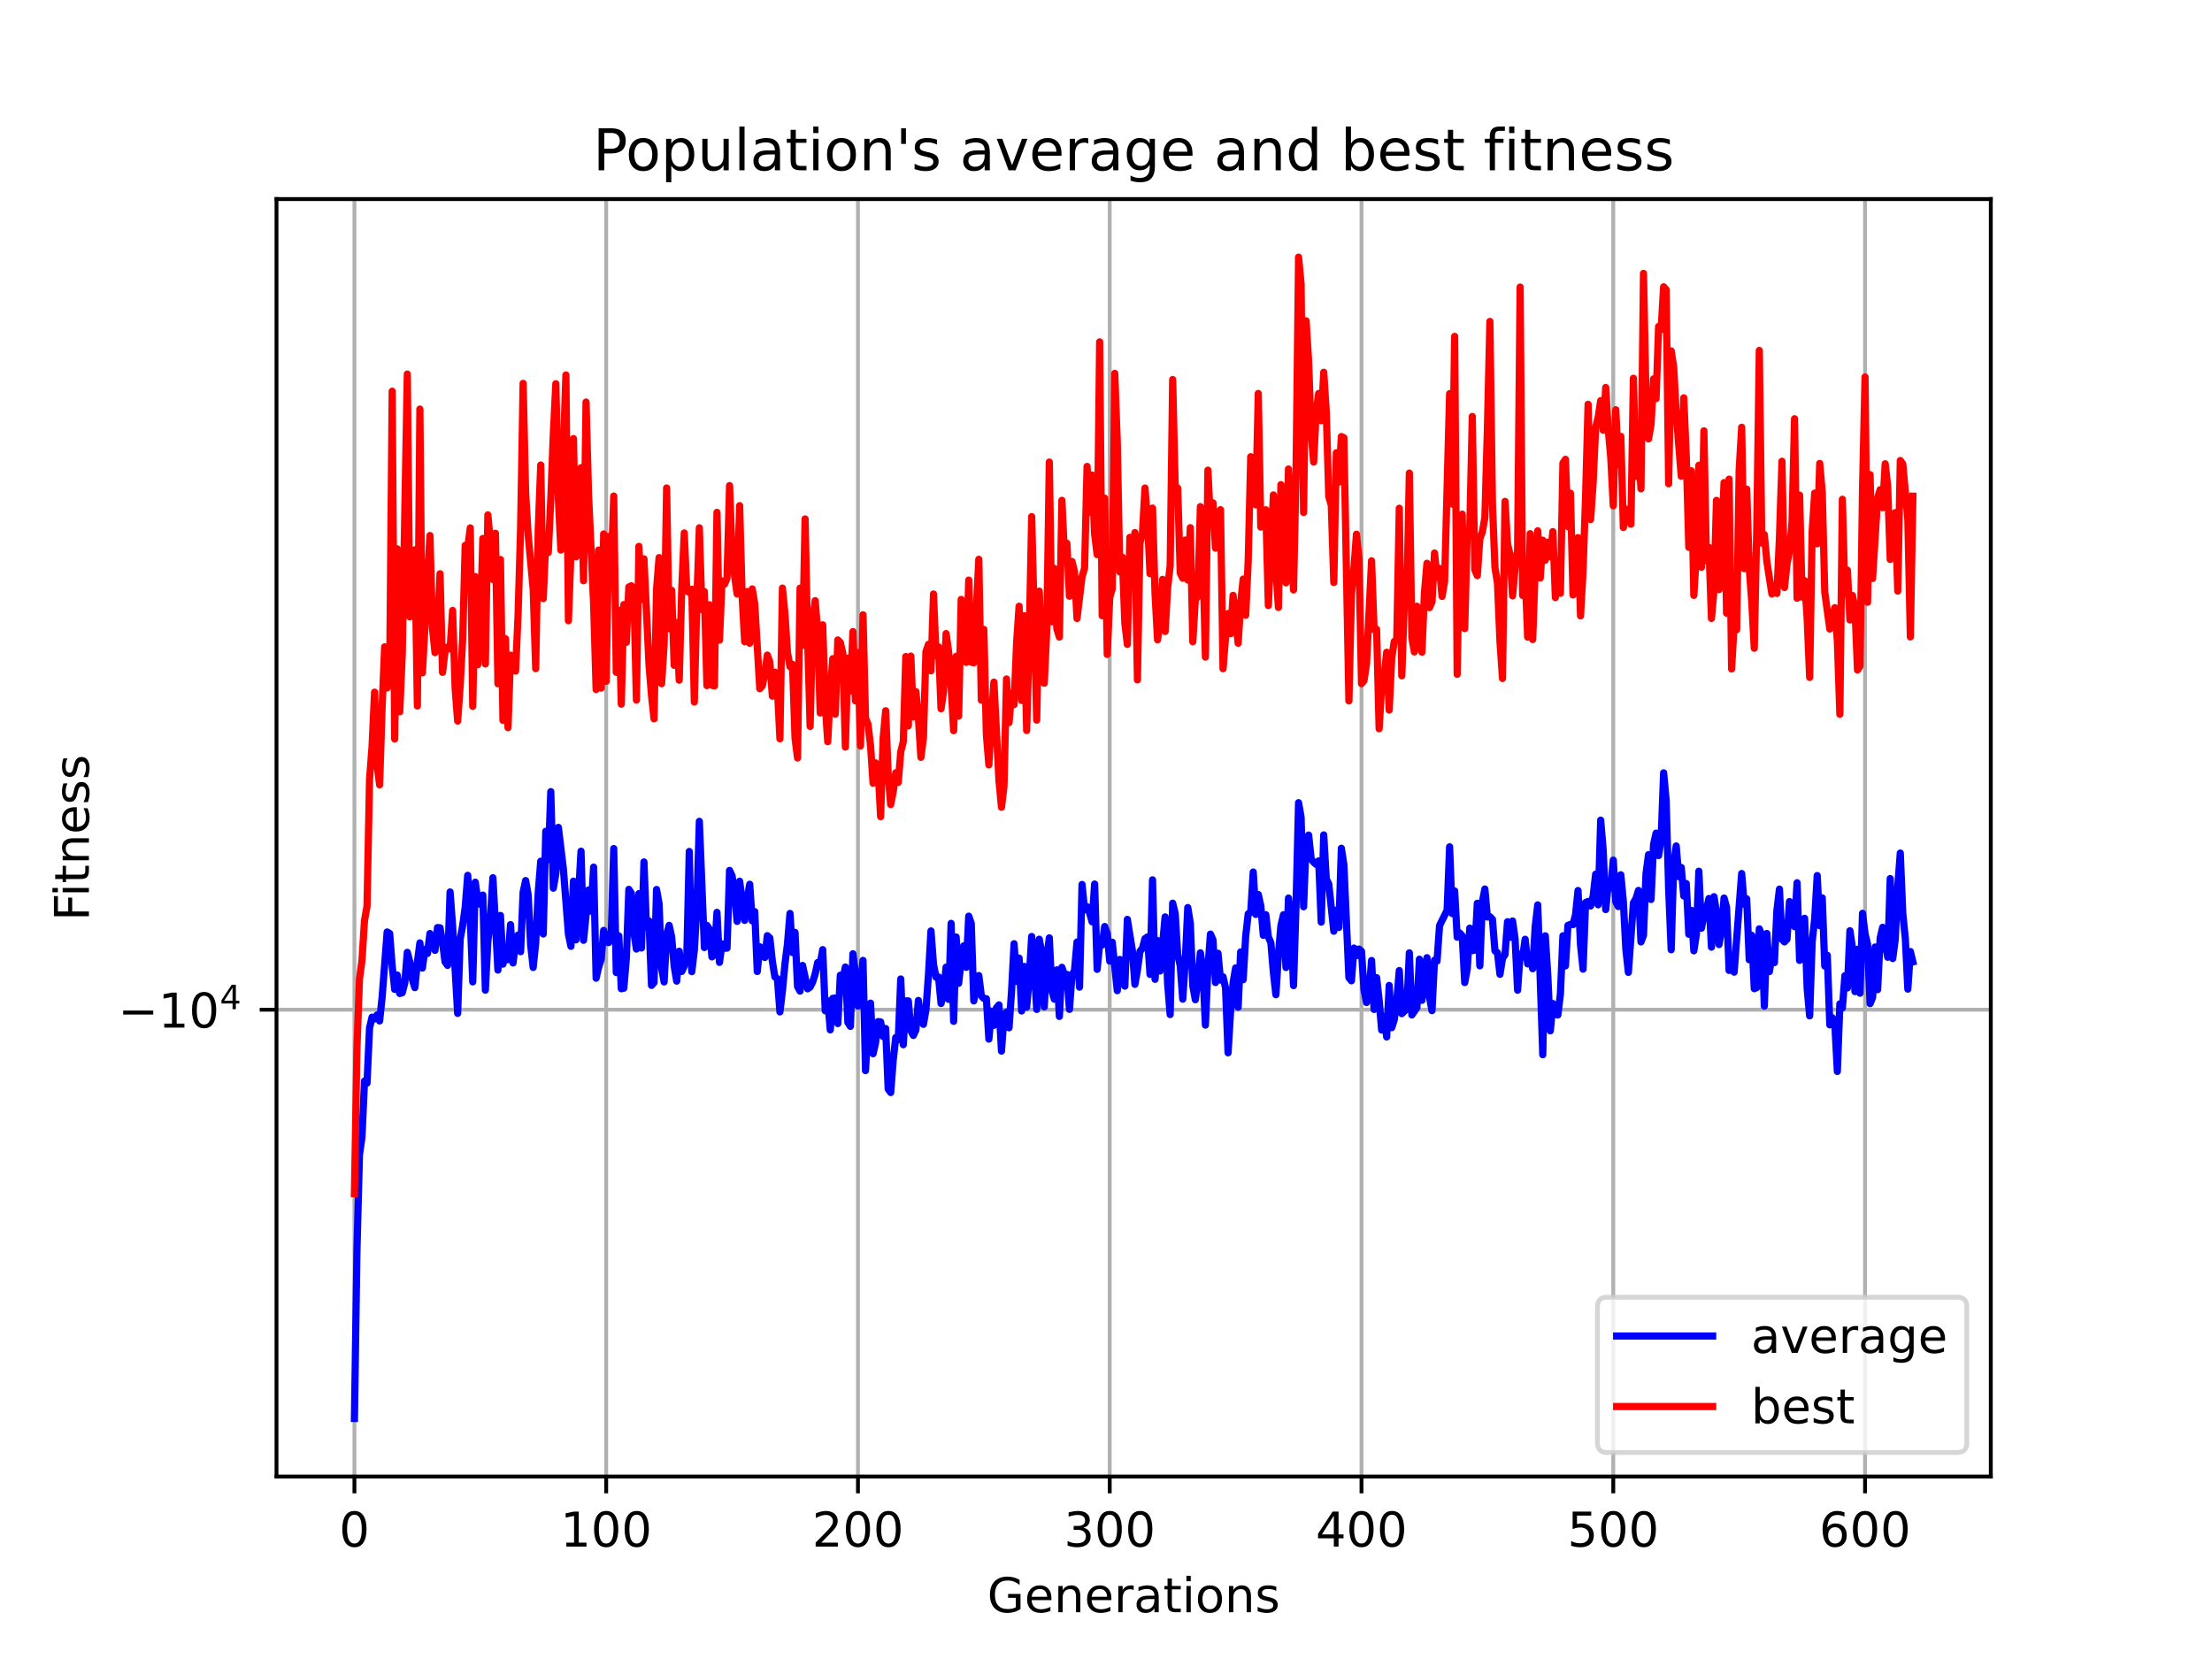 <?xml version="1.0" encoding="utf-8" standalone="no"?>
<!DOCTYPE svg PUBLIC "-//W3C//DTD SVG 1.1//EN"
  "http://www.w3.org/Graphics/SVG/1.1/DTD/svg11.dtd">
<!-- Created with matplotlib (https://matplotlib.org/) -->
<svg height="345.6pt" version="1.1" viewBox="0 0 460.8 345.6" width="460.8pt" xmlns="http://www.w3.org/2000/svg" xmlns:xlink="http://www.w3.org/1999/xlink">
 <defs>
  <style type="text/css">*{stroke-linecap:butt;stroke-linejoin:round;}</style>
 </defs>
 <g id="figure_1">
  <g id="patch_1">
   <path d="M 0 345.6 
L 460.8 345.6 
L 460.8 0 
L 0 0 
z
" style="fill:#ffffff;"/>
  </g>
  <g id="axes_1">
   <g id="patch_2">
    <path d="M 57.6 307.584 
L 414.72 307.584 
L 414.72 41.472 
L 57.6 41.472 
z
" style="fill:#ffffff;"/>
   </g>
   <g id="matplotlib.axis_1">
    <g id="xtick_1">
     <g id="line2d_1">
      <path clip-path="url(#p5f601c69ce)" d="M 73.833 307.584 
L 73.833 41.472 
" style="fill:none;stroke:#b0b0b0;stroke-linecap:square;stroke-width:0.8;"/>
     </g>
     <g id="line2d_2">
      <defs>
       <path d="M 0 0 
L 0 3.5 
" id="m0563d0d9e2" style="stroke:#000000;stroke-width:0.8;"/>
      </defs>
      <g>
       <use style="stroke:#000000;stroke-width:0.8;" x="73.833" xlink:href="#m0563d0d9e2" y="307.584"/>
      </g>
     </g>
     <g id="text_1">
      <!-- 0 -->
      <g transform="translate(70.651 322.182)scale(0.1 -0.1)">
       <defs>
        <path d="M 31.781 66.406 
Q 24.172 66.406 20.328 58.906 
Q 16.5 51.422 16.5 36.375 
Q 16.5 21.391 20.328 13.891 
Q 24.172 6.391 31.781 6.391 
Q 39.453 6.391 43.281 13.891 
Q 47.125 21.391 47.125 36.375 
Q 47.125 51.422 43.281 58.906 
Q 39.453 66.406 31.781 66.406 
z
M 31.781 74.219 
Q 44.047 74.219 50.516 64.516 
Q 56.984 54.828 56.984 36.375 
Q 56.984 17.969 50.516 8.266 
Q 44.047 -1.422 31.781 -1.422 
Q 19.531 -1.422 13.062 8.266 
Q 6.594 17.969 6.594 36.375 
Q 6.594 54.828 13.062 64.516 
Q 19.531 74.219 31.781 74.219 
z
" id="DejaVuSans-48"/>
       </defs>
       <use xlink:href="#DejaVuSans-48"/>
      </g>
     </g>
    </g>
    <g id="xtick_2">
     <g id="line2d_3">
      <path clip-path="url(#p5f601c69ce)" d="M 126.281 307.584 
L 126.281 41.472 
" style="fill:none;stroke:#b0b0b0;stroke-linecap:square;stroke-width:0.8;"/>
     </g>
     <g id="line2d_4">
      <g>
       <use style="stroke:#000000;stroke-width:0.8;" x="126.281" xlink:href="#m0563d0d9e2" y="307.584"/>
      </g>
     </g>
     <g id="text_2">
      <!-- 100 -->
      <g transform="translate(116.737 322.182)scale(0.1 -0.1)">
       <defs>
        <path d="M 12.406 8.297 
L 28.516 8.297 
L 28.516 63.922 
L 10.984 60.406 
L 10.984 69.391 
L 28.422 72.906 
L 38.281 72.906 
L 38.281 8.297 
L 54.391 8.297 
L 54.391 0 
L 12.406 0 
z
" id="DejaVuSans-49"/>
       </defs>
       <use xlink:href="#DejaVuSans-49"/>
       <use x="63.623" xlink:href="#DejaVuSans-48"/>
       <use x="127.246" xlink:href="#DejaVuSans-48"/>
      </g>
     </g>
    </g>
    <g id="xtick_3">
     <g id="line2d_5">
      <path clip-path="url(#p5f601c69ce)" d="M 178.729 307.584 
L 178.729 41.472 
" style="fill:none;stroke:#b0b0b0;stroke-linecap:square;stroke-width:0.8;"/>
     </g>
     <g id="line2d_6">
      <g>
       <use style="stroke:#000000;stroke-width:0.8;" x="178.729" xlink:href="#m0563d0d9e2" y="307.584"/>
      </g>
     </g>
     <g id="text_3">
      <!-- 200 -->
      <g transform="translate(169.185 322.182)scale(0.1 -0.1)">
       <defs>
        <path d="M 19.188 8.297 
L 53.609 8.297 
L 53.609 0 
L 7.328 0 
L 7.328 8.297 
Q 12.938 14.109 22.625 23.891 
Q 32.328 33.688 34.812 36.531 
Q 39.547 41.844 41.422 45.531 
Q 43.312 49.219 43.312 52.781 
Q 43.312 58.594 39.234 62.25 
Q 35.156 65.922 28.609 65.922 
Q 23.969 65.922 18.812 64.312 
Q 13.672 62.703 7.812 59.422 
L 7.812 69.391 
Q 13.766 71.781 18.938 73 
Q 24.125 74.219 28.422 74.219 
Q 39.75 74.219 46.484 68.547 
Q 53.219 62.891 53.219 53.422 
Q 53.219 48.922 51.531 44.891 
Q 49.859 40.875 45.406 35.406 
Q 44.188 33.984 37.641 27.219 
Q 31.109 20.453 19.188 8.297 
z
" id="DejaVuSans-50"/>
       </defs>
       <use xlink:href="#DejaVuSans-50"/>
       <use x="63.623" xlink:href="#DejaVuSans-48"/>
       <use x="127.246" xlink:href="#DejaVuSans-48"/>
      </g>
     </g>
    </g>
    <g id="xtick_4">
     <g id="line2d_7">
      <path clip-path="url(#p5f601c69ce)" d="M 231.177 307.584 
L 231.177 41.472 
" style="fill:none;stroke:#b0b0b0;stroke-linecap:square;stroke-width:0.8;"/>
     </g>
     <g id="line2d_8">
      <g>
       <use style="stroke:#000000;stroke-width:0.8;" x="231.177" xlink:href="#m0563d0d9e2" y="307.584"/>
      </g>
     </g>
     <g id="text_4">
      <!-- 300 -->
      <g transform="translate(221.634 322.182)scale(0.1 -0.1)">
       <defs>
        <path d="M 40.578 39.312 
Q 47.656 37.797 51.625 33 
Q 55.609 28.219 55.609 21.188 
Q 55.609 10.406 48.188 4.484 
Q 40.766 -1.422 27.094 -1.422 
Q 22.516 -1.422 17.656 -0.516 
Q 12.797 0.391 7.625 2.203 
L 7.625 11.719 
Q 11.719 9.328 16.594 8.109 
Q 21.484 6.891 26.812 6.891 
Q 36.078 6.891 40.938 10.547 
Q 45.797 14.203 45.797 21.188 
Q 45.797 27.641 41.281 31.266 
Q 36.766 34.906 28.719 34.906 
L 20.219 34.906 
L 20.219 43.016 
L 29.109 43.016 
Q 36.375 43.016 40.234 45.922 
Q 44.094 48.828 44.094 54.297 
Q 44.094 59.906 40.109 62.906 
Q 36.141 65.922 28.719 65.922 
Q 24.656 65.922 20.016 65.031 
Q 15.375 64.156 9.812 62.312 
L 9.812 71.094 
Q 15.438 72.656 20.344 73.438 
Q 25.25 74.219 29.594 74.219 
Q 40.828 74.219 47.359 69.109 
Q 53.906 64.016 53.906 55.328 
Q 53.906 49.266 50.438 45.094 
Q 46.969 40.922 40.578 39.312 
z
" id="DejaVuSans-51"/>
       </defs>
       <use xlink:href="#DejaVuSans-51"/>
       <use x="63.623" xlink:href="#DejaVuSans-48"/>
       <use x="127.246" xlink:href="#DejaVuSans-48"/>
      </g>
     </g>
    </g>
    <g id="xtick_5">
     <g id="line2d_9">
      <path clip-path="url(#p5f601c69ce)" d="M 283.626 307.584 
L 283.626 41.472 
" style="fill:none;stroke:#b0b0b0;stroke-linecap:square;stroke-width:0.8;"/>
     </g>
     <g id="line2d_10">
      <g>
       <use style="stroke:#000000;stroke-width:0.8;" x="283.626" xlink:href="#m0563d0d9e2" y="307.584"/>
      </g>
     </g>
     <g id="text_5">
      <!-- 400 -->
      <g transform="translate(274.082 322.182)scale(0.1 -0.1)">
       <defs>
        <path d="M 37.797 64.312 
L 12.891 25.391 
L 37.797 25.391 
z
M 35.203 72.906 
L 47.609 72.906 
L 47.609 25.391 
L 58.016 25.391 
L 58.016 17.188 
L 47.609 17.188 
L 47.609 0 
L 37.797 0 
L 37.797 17.188 
L 4.891 17.188 
L 4.891 26.703 
z
" id="DejaVuSans-52"/>
       </defs>
       <use xlink:href="#DejaVuSans-52"/>
       <use x="63.623" xlink:href="#DejaVuSans-48"/>
       <use x="127.246" xlink:href="#DejaVuSans-48"/>
      </g>
     </g>
    </g>
    <g id="xtick_6">
     <g id="line2d_11">
      <path clip-path="url(#p5f601c69ce)" d="M 336.074 307.584 
L 336.074 41.472 
" style="fill:none;stroke:#b0b0b0;stroke-linecap:square;stroke-width:0.8;"/>
     </g>
     <g id="line2d_12">
      <g>
       <use style="stroke:#000000;stroke-width:0.8;" x="336.074" xlink:href="#m0563d0d9e2" y="307.584"/>
      </g>
     </g>
     <g id="text_6">
      <!-- 500 -->
      <g transform="translate(326.53 322.182)scale(0.1 -0.1)">
       <defs>
        <path d="M 10.797 72.906 
L 49.516 72.906 
L 49.516 64.594 
L 19.828 64.594 
L 19.828 46.734 
Q 21.969 47.469 24.109 47.828 
Q 26.266 48.188 28.422 48.188 
Q 40.625 48.188 47.75 41.5 
Q 54.891 34.812 54.891 23.391 
Q 54.891 11.625 47.562 5.094 
Q 40.234 -1.422 26.906 -1.422 
Q 22.312 -1.422 17.547 -0.641 
Q 12.797 0.141 7.719 1.703 
L 7.719 11.625 
Q 12.109 9.234 16.797 8.062 
Q 21.484 6.891 26.703 6.891 
Q 35.156 6.891 40.078 11.328 
Q 45.016 15.766 45.016 23.391 
Q 45.016 31 40.078 35.438 
Q 35.156 39.891 26.703 39.891 
Q 22.75 39.891 18.812 39.016 
Q 14.891 38.141 10.797 36.281 
z
" id="DejaVuSans-53"/>
       </defs>
       <use xlink:href="#DejaVuSans-53"/>
       <use x="63.623" xlink:href="#DejaVuSans-48"/>
       <use x="127.246" xlink:href="#DejaVuSans-48"/>
      </g>
     </g>
    </g>
    <g id="xtick_7">
     <g id="line2d_13">
      <path clip-path="url(#p5f601c69ce)" d="M 388.522 307.584 
L 388.522 41.472 
" style="fill:none;stroke:#b0b0b0;stroke-linecap:square;stroke-width:0.8;"/>
     </g>
     <g id="line2d_14">
      <g>
       <use style="stroke:#000000;stroke-width:0.8;" x="388.522" xlink:href="#m0563d0d9e2" y="307.584"/>
      </g>
     </g>
     <g id="text_7">
      <!-- 600 -->
      <g transform="translate(378.978 322.182)scale(0.1 -0.1)">
       <defs>
        <path d="M 33.016 40.375 
Q 26.375 40.375 22.484 35.828 
Q 18.609 31.297 18.609 23.391 
Q 18.609 15.531 22.484 10.953 
Q 26.375 6.391 33.016 6.391 
Q 39.656 6.391 43.531 10.953 
Q 47.406 15.531 47.406 23.391 
Q 47.406 31.297 43.531 35.828 
Q 39.656 40.375 33.016 40.375 
z
M 52.594 71.297 
L 52.594 62.312 
Q 48.875 64.062 45.094 64.984 
Q 41.312 65.922 37.594 65.922 
Q 27.828 65.922 22.672 59.328 
Q 17.531 52.734 16.797 39.406 
Q 19.672 43.656 24.016 45.922 
Q 28.375 48.188 33.594 48.188 
Q 44.578 48.188 50.953 41.516 
Q 57.328 34.859 57.328 23.391 
Q 57.328 12.156 50.688 5.359 
Q 44.047 -1.422 33.016 -1.422 
Q 20.359 -1.422 13.672 8.266 
Q 6.984 17.969 6.984 36.375 
Q 6.984 53.656 15.188 63.938 
Q 23.391 74.219 37.203 74.219 
Q 40.922 74.219 44.703 73.484 
Q 48.484 72.75 52.594 71.297 
z
" id="DejaVuSans-54"/>
       </defs>
       <use xlink:href="#DejaVuSans-54"/>
       <use x="63.623" xlink:href="#DejaVuSans-48"/>
       <use x="127.246" xlink:href="#DejaVuSans-48"/>
      </g>
     </g>
    </g>
    <g id="text_8">
     <!-- Generations -->
     <g transform="translate(205.662 335.861)scale(0.1 -0.1)">
      <defs>
       <path d="M 59.516 10.406 
L 59.516 29.984 
L 43.406 29.984 
L 43.406 38.094 
L 69.281 38.094 
L 69.281 6.781 
Q 63.578 2.734 56.688 0.656 
Q 49.812 -1.422 42 -1.422 
Q 24.906 -1.422 15.25 8.562 
Q 5.609 18.562 5.609 36.375 
Q 5.609 54.25 15.25 64.234 
Q 24.906 74.219 42 74.219 
Q 49.125 74.219 55.547 72.453 
Q 61.969 70.703 67.391 67.281 
L 67.391 56.781 
Q 61.922 61.422 55.766 63.766 
Q 49.609 66.109 42.828 66.109 
Q 29.438 66.109 22.719 58.641 
Q 16.016 51.172 16.016 36.375 
Q 16.016 21.625 22.719 14.156 
Q 29.438 6.688 42.828 6.688 
Q 48.047 6.688 52.141 7.594 
Q 56.25 8.5 59.516 10.406 
z
" id="DejaVuSans-71"/>
       <path d="M 56.203 29.594 
L 56.203 25.203 
L 14.891 25.203 
Q 15.484 15.922 20.484 11.062 
Q 25.484 6.203 34.422 6.203 
Q 39.594 6.203 44.453 7.469 
Q 49.312 8.734 54.109 11.281 
L 54.109 2.781 
Q 49.266 0.734 44.188 -0.344 
Q 39.109 -1.422 33.891 -1.422 
Q 20.797 -1.422 13.156 6.188 
Q 5.516 13.812 5.516 26.812 
Q 5.516 40.234 12.766 48.109 
Q 20.016 56 32.328 56 
Q 43.359 56 49.781 48.891 
Q 56.203 41.797 56.203 29.594 
z
M 47.219 32.234 
Q 47.125 39.594 43.094 43.984 
Q 39.062 48.391 32.422 48.391 
Q 24.906 48.391 20.391 44.141 
Q 15.875 39.891 15.188 32.172 
z
" id="DejaVuSans-101"/>
       <path d="M 54.891 33.016 
L 54.891 0 
L 45.906 0 
L 45.906 32.719 
Q 45.906 40.484 42.875 44.328 
Q 39.844 48.188 33.797 48.188 
Q 26.516 48.188 22.312 43.547 
Q 18.109 38.922 18.109 30.906 
L 18.109 0 
L 9.078 0 
L 9.078 54.688 
L 18.109 54.688 
L 18.109 46.188 
Q 21.344 51.125 25.703 53.562 
Q 30.078 56 35.797 56 
Q 45.219 56 50.047 50.172 
Q 54.891 44.344 54.891 33.016 
z
" id="DejaVuSans-110"/>
       <path d="M 41.109 46.297 
Q 39.594 47.172 37.812 47.578 
Q 36.031 48 33.891 48 
Q 26.266 48 22.188 43.047 
Q 18.109 38.094 18.109 28.812 
L 18.109 0 
L 9.078 0 
L 9.078 54.688 
L 18.109 54.688 
L 18.109 46.188 
Q 20.953 51.172 25.484 53.578 
Q 30.031 56 36.531 56 
Q 37.453 56 38.578 55.875 
Q 39.703 55.766 41.062 55.516 
z
" id="DejaVuSans-114"/>
       <path d="M 34.281 27.484 
Q 23.391 27.484 19.188 25 
Q 14.984 22.516 14.984 16.5 
Q 14.984 11.719 18.141 8.906 
Q 21.297 6.109 26.703 6.109 
Q 34.188 6.109 38.703 11.406 
Q 43.219 16.703 43.219 25.484 
L 43.219 27.484 
z
M 52.203 31.203 
L 52.203 0 
L 43.219 0 
L 43.219 8.297 
Q 40.141 3.328 35.547 0.953 
Q 30.953 -1.422 24.312 -1.422 
Q 15.922 -1.422 10.953 3.297 
Q 6 8.016 6 15.922 
Q 6 25.141 12.172 29.828 
Q 18.359 34.516 30.609 34.516 
L 43.219 34.516 
L 43.219 35.406 
Q 43.219 41.609 39.141 45 
Q 35.062 48.391 27.688 48.391 
Q 23 48.391 18.547 47.266 
Q 14.109 46.141 10.016 43.891 
L 10.016 52.203 
Q 14.938 54.109 19.578 55.047 
Q 24.219 56 28.609 56 
Q 40.484 56 46.344 49.844 
Q 52.203 43.703 52.203 31.203 
z
" id="DejaVuSans-97"/>
       <path d="M 18.312 70.219 
L 18.312 54.688 
L 36.812 54.688 
L 36.812 47.703 
L 18.312 47.703 
L 18.312 18.016 
Q 18.312 11.328 20.141 9.422 
Q 21.969 7.516 27.594 7.516 
L 36.812 7.516 
L 36.812 0 
L 27.594 0 
Q 17.188 0 13.234 3.875 
Q 9.281 7.766 9.281 18.016 
L 9.281 47.703 
L 2.688 47.703 
L 2.688 54.688 
L 9.281 54.688 
L 9.281 70.219 
z
" id="DejaVuSans-116"/>
       <path d="M 9.422 54.688 
L 18.406 54.688 
L 18.406 0 
L 9.422 0 
z
M 9.422 75.984 
L 18.406 75.984 
L 18.406 64.594 
L 9.422 64.594 
z
" id="DejaVuSans-105"/>
       <path d="M 30.609 48.391 
Q 23.391 48.391 19.188 42.75 
Q 14.984 37.109 14.984 27.297 
Q 14.984 17.484 19.156 11.844 
Q 23.344 6.203 30.609 6.203 
Q 37.797 6.203 41.984 11.859 
Q 46.188 17.531 46.188 27.297 
Q 46.188 37.016 41.984 42.703 
Q 37.797 48.391 30.609 48.391 
z
M 30.609 56 
Q 42.328 56 49.016 48.375 
Q 55.719 40.766 55.719 27.297 
Q 55.719 13.875 49.016 6.219 
Q 42.328 -1.422 30.609 -1.422 
Q 18.844 -1.422 12.172 6.219 
Q 5.516 13.875 5.516 27.297 
Q 5.516 40.766 12.172 48.375 
Q 18.844 56 30.609 56 
z
" id="DejaVuSans-111"/>
       <path d="M 44.281 53.078 
L 44.281 44.578 
Q 40.484 46.531 36.375 47.5 
Q 32.281 48.484 27.875 48.484 
Q 21.188 48.484 17.844 46.438 
Q 14.5 44.391 14.5 40.281 
Q 14.5 37.156 16.891 35.375 
Q 19.281 33.594 26.516 31.984 
L 29.594 31.297 
Q 39.156 29.25 43.188 25.516 
Q 47.219 21.781 47.219 15.094 
Q 47.219 7.469 41.188 3.016 
Q 35.156 -1.422 24.609 -1.422 
Q 20.219 -1.422 15.453 -0.562 
Q 10.688 0.297 5.422 2 
L 5.422 11.281 
Q 10.406 8.688 15.234 7.391 
Q 20.062 6.109 24.812 6.109 
Q 31.156 6.109 34.562 8.281 
Q 37.984 10.453 37.984 14.406 
Q 37.984 18.062 35.516 20.016 
Q 33.062 21.969 24.703 23.781 
L 21.578 24.516 
Q 13.234 26.266 9.516 29.906 
Q 5.812 33.547 5.812 39.891 
Q 5.812 47.609 11.281 51.797 
Q 16.75 56 26.812 56 
Q 31.781 56 36.172 55.266 
Q 40.578 54.547 44.281 53.078 
z
" id="DejaVuSans-115"/>
      </defs>
      <use xlink:href="#DejaVuSans-71"/>
      <use x="77.49" xlink:href="#DejaVuSans-101"/>
      <use x="139.014" xlink:href="#DejaVuSans-110"/>
      <use x="202.393" xlink:href="#DejaVuSans-101"/>
      <use x="263.916" xlink:href="#DejaVuSans-114"/>
      <use x="305.029" xlink:href="#DejaVuSans-97"/>
      <use x="366.309" xlink:href="#DejaVuSans-116"/>
      <use x="405.518" xlink:href="#DejaVuSans-105"/>
      <use x="433.301" xlink:href="#DejaVuSans-111"/>
      <use x="494.482" xlink:href="#DejaVuSans-110"/>
      <use x="557.861" xlink:href="#DejaVuSans-115"/>
     </g>
    </g>
   </g>
   <g id="matplotlib.axis_2">
    <g id="ytick_1">
     <g id="line2d_15">
      <path clip-path="url(#p5f601c69ce)" d="M 57.6 210.338 
L 414.72 210.338 
" style="fill:none;stroke:#b0b0b0;stroke-linecap:square;stroke-width:0.8;"/>
     </g>
     <g id="line2d_16">
      <defs>
       <path d="M 0 0 
L -3.5 0 
" id="m3a51b1b560" style="stroke:#000000;stroke-width:0.8;"/>
      </defs>
      <g>
       <use style="stroke:#000000;stroke-width:0.8;" x="57.6" xlink:href="#m3a51b1b560" y="210.338"/>
      </g>
     </g>
     <g id="text_9">
      <!-- $\mathdefault{-10^{4}}$ -->
      <g transform="translate(24.6 214.137)scale(0.1 -0.1)">
       <defs>
        <path d="M 10.594 35.5 
L 73.188 35.5 
L 73.188 27.203 
L 10.594 27.203 
z
" id="DejaVuSans-8722"/>
       </defs>
       <use transform="translate(0 0.684)" xlink:href="#DejaVuSans-8722"/>
       <use transform="translate(83.789 0.684)" xlink:href="#DejaVuSans-49"/>
       <use transform="translate(147.412 0.684)" xlink:href="#DejaVuSans-48"/>
       <use transform="translate(211.992 38.966)scale(0.7)" xlink:href="#DejaVuSans-52"/>
      </g>
     </g>
    </g>
    <g id="text_10">
     <!-- Fitness -->
     <g transform="translate(18.52 191.845)rotate(-90)scale(0.1 -0.1)">
      <defs>
       <path d="M 9.812 72.906 
L 51.703 72.906 
L 51.703 64.594 
L 19.672 64.594 
L 19.672 43.109 
L 48.578 43.109 
L 48.578 34.812 
L 19.672 34.812 
L 19.672 0 
L 9.812 0 
z
" id="DejaVuSans-70"/>
      </defs>
      <use xlink:href="#DejaVuSans-70"/>
      <use x="50.27" xlink:href="#DejaVuSans-105"/>
      <use x="78.053" xlink:href="#DejaVuSans-116"/>
      <use x="117.262" xlink:href="#DejaVuSans-110"/>
      <use x="180.641" xlink:href="#DejaVuSans-101"/>
      <use x="242.164" xlink:href="#DejaVuSans-115"/>
      <use x="294.264" xlink:href="#DejaVuSans-115"/>
     </g>
    </g>
   </g>
   <g id="line2d_17">
    <path clip-path="url(#p5f601c69ce)" d="M 73.833 295.488 
L 74.357 260.62 
L 74.882 240.605 
L 75.406 236.87 
L 75.931 225.199 
L 76.455 225.642 
L 76.98 214.158 
L 77.504 211.9 
L 78.029 212.266 
L 78.553 211.428 
L 79.078 212.684 
L 79.602 207.76 
L 80.651 194.141 
L 81.175 194.464 
L 81.7 201.215 
L 82.224 206.111 
L 82.749 203.124 
L 83.273 206.966 
L 83.798 206.805 
L 84.322 204.768 
L 84.847 198.389 
L 85.371 200.369 
L 85.896 204.056 
L 86.42 205.74 
L 86.945 200.474 
L 87.469 196.426 
L 87.994 201.663 
L 88.518 197.749 
L 89.043 198.633 
L 89.567 194.469 
L 90.092 195.819 
L 90.616 197.977 
L 91.141 193.228 
L 91.665 193.276 
L 92.19 196.427 
L 92.714 200.365 
L 93.239 201.107 
L 93.763 185.812 
L 94.288 192.924 
L 95.337 211.102 
L 95.861 195.624 
L 96.385 192.802 
L 96.91 188.985 
L 97.434 182.345 
L 97.959 191.234 
L 98.483 204.545 
L 99.008 183.775 
L 99.532 187.471 
L 100.057 188.397 
L 100.581 186.463 
L 101.106 206.266 
L 101.63 196.136 
L 102.155 191.157 
L 102.679 182.849 
L 103.728 202.09 
L 104.253 190.706 
L 104.777 200.848 
L 105.302 197.845 
L 105.826 199.923 
L 106.351 192.613 
L 106.875 200.603 
L 107.4 196.126 
L 107.924 194.78 
L 108.449 198.252 
L 108.973 185.88 
L 109.498 183.433 
L 110.022 186.381 
L 110.546 196.872 
L 111.071 201.537 
L 111.595 196.453 
L 112.12 185.957 
L 112.644 179.406 
L 113.169 194.565 
L 113.693 173.17 
L 114.218 179.077 
L 114.742 164.916 
L 115.267 185.022 
L 115.791 182.008 
L 116.316 172.358 
L 117.365 181.042 
L 118.414 194.61 
L 118.938 197.138 
L 119.463 183.561 
L 119.987 195.789 
L 121.036 177.32 
L 121.561 195.879 
L 122.61 185.398 
L 123.134 189.814 
L 123.659 180.637 
L 124.183 203.767 
L 124.708 201.491 
L 125.232 199.861 
L 125.756 193.825 
L 126.281 196.171 
L 126.805 196.35 
L 127.33 194.616 
L 127.854 176.771 
L 128.379 202.593 
L 128.903 194.961 
L 129.428 205.968 
L 129.952 205.86 
L 130.477 199.688 
L 131.001 185.272 
L 131.526 186.089 
L 132.05 194.238 
L 132.575 197.702 
L 133.099 186.155 
L 133.624 197.48 
L 134.148 179.557 
L 134.673 193.152 
L 135.197 191.849 
L 135.722 205.28 
L 136.246 204.685 
L 136.771 185.295 
L 137.295 188.217 
L 137.82 201.607 
L 138.344 204.561 
L 138.869 194.737 
L 139.393 192.771 
L 139.917 195.173 
L 140.442 201.293 
L 140.966 204.385 
L 141.491 198.159 
L 142.015 202.371 
L 142.54 201.276 
L 143.064 199.58 
L 143.589 177.376 
L 144.113 202.417 
L 144.638 197.974 
L 145.162 188.917 
L 145.687 171.099 
L 146.736 197.39 
L 147.26 192.779 
L 147.785 193.558 
L 148.309 199.333 
L 148.834 198.879 
L 149.358 190.065 
L 149.883 200.481 
L 150.407 196.623 
L 150.932 197.53 
L 151.456 197.508 
L 151.981 181.326 
L 152.505 182.449 
L 153.03 186.218 
L 153.554 191.944 
L 154.079 183.57 
L 155.127 191.728 
L 155.652 187.201 
L 156.176 184.211 
L 156.701 191.833 
L 157.225 189.908 
L 157.75 202.389 
L 158.274 197.225 
L 158.799 197.866 
L 159.323 199.463 
L 159.848 194.911 
L 160.372 195.397 
L 160.897 200.254 
L 161.421 203.508 
L 161.946 203.885 
L 162.47 210.792 
L 162.995 206.401 
L 163.519 200.837 
L 164.044 196.646 
L 164.568 190.286 
L 165.093 198.43 
L 165.617 194.237 
L 166.142 205.516 
L 166.666 206.47 
L 167.191 201.121 
L 168.24 205.989 
L 168.764 205.617 
L 169.289 204.565 
L 169.813 202.913 
L 170.337 200.522 
L 170.862 200.67 
L 171.386 197.826 
L 171.911 210.564 
L 172.435 208.481 
L 172.96 214.54 
L 173.484 207.968 
L 174.009 207.916 
L 174.533 213.229 
L 175.058 203.148 
L 175.582 203.991 
L 176.107 201.446 
L 176.631 213.004 
L 177.156 213.813 
L 177.68 198.69 
L 178.205 202.723 
L 178.729 209.584 
L 179.254 206.018 
L 179.778 200.074 
L 180.303 223.027 
L 180.827 213.641 
L 181.352 208.971 
L 181.876 219.511 
L 182.401 217.235 
L 182.925 212.815 
L 183.45 212.881 
L 183.974 215.936 
L 184.498 214.252 
L 185.023 226.865 
L 185.547 227.594 
L 186.072 220.858 
L 186.596 216.129 
L 187.121 216.598 
L 187.645 203.941 
L 188.17 217.637 
L 188.694 208.503 
L 189.219 208.505 
L 189.743 214.705 
L 190.268 215.701 
L 190.792 214.575 
L 191.317 208.412 
L 191.841 212.428 
L 192.366 213.39 
L 192.89 210.354 
L 193.415 203.078 
L 193.939 193.924 
L 194.464 200.892 
L 194.988 203.575 
L 195.513 203.52 
L 196.037 209.046 
L 196.562 206.84 
L 197.086 201.478 
L 197.611 208.186 
L 198.135 192.356 
L 198.66 212.76 
L 199.184 195.193 
L 199.708 204.842 
L 200.233 199.971 
L 200.757 197.043 
L 201.282 201.516 
L 201.806 190.849 
L 202.331 192.387 
L 202.855 208.502 
L 203.38 204.742 
L 203.904 203.224 
L 204.429 207.449 
L 204.953 207.997 
L 205.478 208.053 
L 206.002 216.464 
L 206.527 210.638 
L 207.051 213.601 
L 207.576 209.956 
L 208.1 209.335 
L 208.625 218.964 
L 209.149 211.671 
L 209.674 210.85 
L 210.198 214.105 
L 210.723 206.53 
L 211.247 196.595 
L 211.772 204.434 
L 212.296 199.586 
L 212.821 210.604 
L 213.345 201.323 
L 213.87 209.817 
L 214.394 203.788 
L 214.918 195.088 
L 215.443 201.761 
L 215.967 210.274 
L 216.492 195.652 
L 217.016 198.408 
L 217.541 209.743 
L 218.065 199.464 
L 218.59 195.378 
L 219.114 206.326 
L 219.639 208.154 
L 220.163 202.036 
L 220.688 211.74 
L 221.212 201.512 
L 221.737 203.112 
L 222.261 202.975 
L 222.786 210.266 
L 223.31 203.134 
L 223.835 202.197 
L 224.359 196.242 
L 224.884 205.641 
L 225.408 184.253 
L 225.933 189.537 
L 226.457 188.882 
L 226.982 190.163 
L 227.506 192.032 
L 228.031 184.162 
L 228.555 201.932 
L 229.079 196.663 
L 229.604 196.866 
L 230.128 193.009 
L 230.653 194.467 
L 231.177 200.212 
L 231.702 196.28 
L 232.751 206.375 
L 233.275 199.873 
L 233.8 204.639 
L 234.324 205.431 
L 234.849 191.522 
L 235.898 198.049 
L 236.422 205.063 
L 236.947 202.089 
L 237.471 198.188 
L 237.996 197.53 
L 238.52 195.534 
L 239.045 195.185 
L 239.569 202.983 
L 240.094 183.285 
L 240.618 204.004 
L 241.143 195.942 
L 241.667 202.278 
L 242.716 191.005 
L 243.241 205.005 
L 243.765 211.351 
L 244.289 188.147 
L 244.814 190.278 
L 245.338 198.925 
L 245.863 201.154 
L 246.387 208.143 
L 246.912 200.249 
L 247.436 189.059 
L 247.961 192.3 
L 248.485 205.423 
L 249.01 208.264 
L 249.534 204.153 
L 250.059 198.481 
L 250.583 202.345 
L 251.108 213.544 
L 251.632 201.666 
L 252.157 194.592 
L 252.681 195.776 
L 253.206 204.68 
L 253.73 198.586 
L 254.255 204.172 
L 254.779 203.487 
L 255.304 205.805 
L 255.828 219.32 
L 256.353 210.632 
L 256.877 204.723 
L 257.402 201.637 
L 257.926 209.823 
L 258.45 198.305 
L 258.975 204.081 
L 259.499 195.027 
L 260.024 190.378 
L 260.548 190.01 
L 261.073 181.663 
L 261.597 190.493 
L 262.122 186.352 
L 262.646 188.694 
L 263.171 194.843 
L 263.695 190.551 
L 264.22 195.169 
L 264.744 196.373 
L 265.269 202.611 
L 265.793 207.216 
L 266.318 198.786 
L 266.842 192.804 
L 267.367 190.563 
L 267.891 201.547 
L 268.416 187.087 
L 268.94 192.804 
L 269.465 205.321 
L 269.989 188.396 
L 270.514 167.216 
L 271.038 170.202 
L 271.563 188.891 
L 272.087 175.417 
L 272.612 173.959 
L 273.136 178.928 
L 273.66 179.616 
L 274.185 180.076 
L 274.709 179.338 
L 275.234 192.096 
L 275.758 173.921 
L 276.283 183.095 
L 276.807 184.146 
L 277.856 193.992 
L 278.381 189.606 
L 278.905 193.218 
L 279.43 176.709 
L 279.954 180.133 
L 281.003 203.662 
L 281.528 204.318 
L 282.052 197.496 
L 282.577 199.089 
L 283.101 197.709 
L 283.626 198.177 
L 284.15 206.235 
L 284.675 208.835 
L 285.199 206.689 
L 285.724 200.089 
L 286.248 210.28 
L 286.773 203.663 
L 287.297 208.311 
L 287.822 214.573 
L 288.346 211.7 
L 288.87 216.014 
L 289.395 205.285 
L 289.919 214.082 
L 290.444 212.444 
L 290.968 208.531 
L 291.493 202.187 
L 292.017 211.166 
L 293.066 210.141 
L 293.591 198.503 
L 294.115 211.431 
L 295.164 209.919 
L 295.689 199.82 
L 296.213 208.388 
L 296.738 202.809 
L 297.262 199.506 
L 297.787 207.749 
L 298.311 210.538 
L 298.836 200.027 
L 299.36 200.205 
L 299.885 192.813 
L 301.458 189.633 
L 301.983 176.408 
L 302.507 190.305 
L 303.031 185.604 
L 303.556 195.228 
L 304.08 194.354 
L 304.605 194.95 
L 305.129 204.685 
L 305.654 201.859 
L 306.178 193.35 
L 306.703 198.036 
L 307.227 197.922 
L 307.752 188.169 
L 308.276 201.203 
L 308.801 187.861 
L 309.325 185.197 
L 309.85 191.031 
L 310.374 190.959 
L 310.899 191.5 
L 311.423 198.066 
L 311.948 198.47 
L 312.472 202.966 
L 312.997 199.661 
L 313.521 198.838 
L 314.046 192.007 
L 314.57 195.27 
L 315.095 191.86 
L 315.619 195.605 
L 316.144 206.276 
L 316.668 198.766 
L 317.193 199.389 
L 317.717 195.664 
L 318.241 200.789 
L 318.766 199.324 
L 319.29 201.807 
L 319.815 192.964 
L 320.339 188.498 
L 321.388 219.728 
L 321.913 194.951 
L 322.437 203.246 
L 322.962 214.741 
L 323.486 209.054 
L 324.011 211.328 
L 324.535 211.425 
L 325.06 207.074 
L 325.584 194.942 
L 326.109 201.22 
L 326.633 192.773 
L 327.158 192.559 
L 327.682 192.626 
L 328.207 190.579 
L 328.731 185.513 
L 329.256 196.881 
L 329.78 201.888 
L 330.305 188.012 
L 330.829 187.781 
L 331.354 188.734 
L 331.878 186.673 
L 332.403 182.105 
L 332.927 188.487 
L 333.451 170.85 
L 333.976 177.127 
L 334.5 189.486 
L 335.025 184.179 
L 335.549 184.972 
L 336.074 179.175 
L 336.598 187.86 
L 337.123 188.85 
L 337.647 182.232 
L 338.172 187.796 
L 338.696 197.781 
L 339.221 202.565 
L 340.27 188.087 
L 340.794 187.198 
L 341.319 185.494 
L 341.843 196.223 
L 342.368 194.856 
L 342.892 182.01 
L 343.417 178.042 
L 343.941 187.377 
L 344.466 175.899 
L 344.99 173.557 
L 345.515 178.236 
L 346.039 174.778 
L 346.564 160.996 
L 347.088 166.686 
L 347.612 185.293 
L 348.137 197.851 
L 348.661 180.074 
L 349.186 176.23 
L 349.71 182.631 
L 350.235 180.698 
L 350.759 186.652 
L 351.284 184.061 
L 351.808 194.626 
L 352.333 189.646 
L 352.857 198.07 
L 353.382 194.665 
L 353.906 181.489 
L 354.431 193.365 
L 354.955 190.79 
L 355.48 189.485 
L 356.004 187.173 
L 356.529 197.309 
L 357.053 186.796 
L 357.578 190.119 
L 358.102 196.768 
L 358.627 193.709 
L 359.151 187.077 
L 359.676 189.05 
L 360.2 202.149 
L 360.725 199.025 
L 361.249 202.518 
L 362.822 181.968 
L 363.347 188.368 
L 363.871 187.247 
L 364.396 199.94 
L 364.92 194.837 
L 365.445 205.962 
L 365.969 205.725 
L 366.494 193.495 
L 367.018 194.86 
L 367.543 209.589 
L 368.067 194.459 
L 368.592 202.399 
L 369.116 199.352 
L 369.641 200.532 
L 370.165 189.613 
L 370.69 185.222 
L 371.214 195.684 
L 371.739 196.209 
L 372.263 195.644 
L 372.788 187.817 
L 373.312 191.554 
L 373.837 193.028 
L 374.361 183.897 
L 374.886 200.07 
L 375.41 197.339 
L 375.935 191.3 
L 376.459 205.888 
L 376.983 211.622 
L 377.508 196.187 
L 378.032 191.389 
L 378.557 182.393 
L 379.081 192.835 
L 379.606 187.047 
L 380.13 201.24 
L 380.655 199.002 
L 381.179 213.503 
L 381.704 212.012 
L 382.228 213.352 
L 382.753 223.197 
L 383.277 209.118 
L 383.802 209.969 
L 384.326 203.253 
L 384.851 205.805 
L 385.375 193.891 
L 385.9 197.465 
L 386.424 206.569 
L 386.949 197.758 
L 387.473 206.905 
L 387.998 190.259 
L 388.522 194.511 
L 389.047 196.705 
L 389.571 209.072 
L 390.096 207.8 
L 390.62 197.276 
L 391.145 206.161 
L 391.669 195.427 
L 392.193 193.18 
L 393.242 199.41 
L 393.767 183.026 
L 394.291 199.681 
L 394.816 195.644 
L 395.34 184.604 
L 395.865 177.709 
L 396.389 190.372 
L 396.914 195.496 
L 397.438 206.052 
L 397.963 198.215 
L 398.487 200.377 
L 398.487 200.377 
" style="fill:none;stroke:#0000ff;stroke-linecap:square;stroke-width:1.5;"/>
   </g>
   <g id="line2d_18">
    <path clip-path="url(#p5f601c69ce)" d="M 73.833 248.657 
L 74.357 218.418 
L 74.882 203.968 
L 75.406 200.088 
L 75.931 191.771 
L 76.455 188.802 
L 76.98 162.358 
L 77.504 155.538 
L 78.029 144.198 
L 78.553 159.289 
L 79.078 163.498 
L 79.602 147.363 
L 80.127 134.74 
L 80.651 143.308 
L 81.175 140.524 
L 81.7 81.494 
L 82.224 153.944 
L 82.749 114.334 
L 83.273 148.287 
L 83.798 136.307 
L 84.847 77.919 
L 85.371 128.511 
L 85.896 123.582 
L 86.42 114.534 
L 86.945 147.072 
L 87.469 85.214 
L 87.994 140.173 
L 89.567 111.555 
L 90.092 130.904 
L 90.616 135.958 
L 91.141 131.388 
L 91.665 119.521 
L 92.19 140.065 
L 92.714 135.666 
L 93.239 134.801 
L 93.763 135.183 
L 94.288 127.169 
L 94.812 143.392 
L 95.337 150.201 
L 95.861 142.895 
L 96.385 133.049 
L 96.91 113.613 
L 97.434 114.144 
L 97.959 109.969 
L 98.483 147.153 
L 99.008 120.102 
L 99.532 138.47 
L 100.057 130.762 
L 100.581 112.169 
L 101.106 138.319 
L 101.63 107.269 
L 102.155 112.827 
L 102.679 120.705 
L 103.204 111.083 
L 103.728 142.435 
L 104.253 116.555 
L 104.777 150.08 
L 105.302 133.057 
L 105.826 151.588 
L 106.351 136.481 
L 106.875 136.755 
L 107.4 139.807 
L 107.924 128.087 
L 108.449 110.178 
L 108.973 79.857 
L 109.498 102.777 
L 110.022 111.399 
L 111.071 122.739 
L 111.595 139.286 
L 112.12 110.461 
L 112.644 96.87 
L 113.169 124.713 
L 113.693 112.758 
L 114.218 115.111 
L 114.742 104.005 
L 115.267 90.336 
L 115.791 79.939 
L 116.316 103.95 
L 116.84 114.584 
L 117.365 94.035 
L 117.889 78.113 
L 118.414 129.302 
L 118.938 115.108 
L 119.463 91.369 
L 119.987 115.995 
L 120.512 100.46 
L 121.036 97.426 
L 121.561 120.975 
L 122.085 83.753 
L 122.61 103.128 
L 123.659 125.805 
L 124.183 143.644 
L 124.708 114.588 
L 125.232 143.347 
L 125.756 111.232 
L 126.281 141.934 
L 126.805 111.751 
L 127.33 119.34 
L 127.854 103.334 
L 128.379 140.057 
L 128.903 127.125 
L 129.428 146.688 
L 129.952 125.946 
L 130.477 133.817 
L 131.001 122.271 
L 131.526 122.028 
L 132.05 123.684 
L 132.575 145.84 
L 133.099 113.817 
L 133.624 124.915 
L 134.148 116.413 
L 135.197 138.458 
L 135.722 144.876 
L 136.246 149.752 
L 136.771 122.731 
L 137.295 116.162 
L 137.82 142.426 
L 138.344 134.322 
L 138.869 101.654 
L 139.393 130.966 
L 139.917 122.964 
L 140.442 138.601 
L 140.966 129.693 
L 141.491 141.696 
L 142.015 122.776 
L 142.54 111.02 
L 143.064 123.118 
L 143.589 123.403 
L 144.113 122.752 
L 144.638 146.245 
L 145.162 125.279 
L 145.687 109.95 
L 146.211 127.015 
L 146.736 123.231 
L 147.26 142.823 
L 147.785 125.982 
L 148.309 142.757 
L 148.834 142.897 
L 149.358 106.726 
L 149.883 133.351 
L 150.407 121.022 
L 150.932 121.709 
L 151.456 120.399 
L 151.981 101.158 
L 152.505 115.155 
L 153.03 120.006 
L 153.554 123.737 
L 154.079 105.334 
L 154.603 124.284 
L 155.127 133.681 
L 155.652 123.238 
L 156.176 134.002 
L 156.701 122.677 
L 157.225 125.789 
L 158.274 143.476 
L 158.799 142.863 
L 159.323 140.381 
L 159.848 136.468 
L 160.372 137.903 
L 160.897 145.023 
L 161.421 140.026 
L 161.946 143.302 
L 162.47 153.908 
L 162.995 122.502 
L 163.519 127.909 
L 164.044 135.895 
L 164.568 138.869 
L 165.093 138.393 
L 165.617 153.749 
L 166.142 157.896 
L 166.666 122.521 
L 167.191 134.456 
L 167.715 108.101 
L 168.24 132.984 
L 168.764 151.322 
L 169.289 129.549 
L 169.813 125.127 
L 170.337 131.491 
L 170.862 148.52 
L 171.386 130.165 
L 171.911 146.765 
L 172.435 154.51 
L 172.96 143.978 
L 173.484 137.215 
L 174.009 148.765 
L 174.533 133.313 
L 175.058 133.846 
L 175.582 136.155 
L 176.107 155.625 
L 176.631 137.12 
L 177.156 143.935 
L 177.68 131.568 
L 178.205 146.013 
L 178.729 135.951 
L 179.254 155.397 
L 179.778 128.07 
L 180.303 149.606 
L 180.827 150.888 
L 181.352 155.343 
L 181.876 163.165 
L 182.401 158.911 
L 182.925 160.39 
L 183.45 170.123 
L 183.974 153.791 
L 184.498 148.06 
L 185.023 161.362 
L 185.547 167.611 
L 186.072 164.909 
L 186.596 160.983 
L 187.121 163 
L 187.645 156.589 
L 188.17 154.53 
L 188.694 136.774 
L 189.219 151.223 
L 189.743 136.676 
L 190.268 149.359 
L 190.792 144.076 
L 191.317 149.455 
L 191.841 157.764 
L 192.366 153.699 
L 192.89 135.758 
L 193.415 134.223 
L 193.939 139.75 
L 194.464 123.74 
L 194.988 136.58 
L 195.513 134.757 
L 196.037 147.652 
L 196.562 143.975 
L 197.086 131.987 
L 197.611 135.71 
L 198.135 143.003 
L 198.66 152.212 
L 199.184 136.717 
L 199.708 149.172 
L 200.233 124.875 
L 200.757 133.956 
L 201.282 137.988 
L 201.806 120.845 
L 202.331 137.95 
L 202.855 138.076 
L 203.904 116.51 
L 204.429 145.848 
L 204.953 131.113 
L 205.478 153.02 
L 206.002 159.342 
L 206.527 149.614 
L 207.051 142.099 
L 208.1 162.642 
L 208.625 168.173 
L 209.149 163.813 
L 209.674 141.445 
L 210.198 150.547 
L 210.723 144.481 
L 211.247 146.791 
L 211.772 134.002 
L 212.296 126.285 
L 212.821 145.916 
L 213.345 128.269 
L 213.87 152.177 
L 214.394 133.207 
L 214.918 107.617 
L 215.967 150.019 
L 216.492 123.145 
L 217.016 136.078 
L 217.541 142.327 
L 218.065 131.126 
L 218.59 96.259 
L 219.114 129.525 
L 219.639 118.406 
L 220.163 131.018 
L 220.688 132.715 
L 221.212 104.229 
L 221.737 115.346 
L 222.261 113.177 
L 222.786 124.202 
L 223.31 116.971 
L 223.835 119.051 
L 224.359 128.843 
L 225.408 120.146 
L 225.933 118.377 
L 226.457 97.164 
L 226.982 106.766 
L 227.506 98.959 
L 228.031 111.289 
L 228.555 115.534 
L 229.079 71.214 
L 229.604 128.268 
L 230.128 103.765 
L 230.653 136.332 
L 231.177 124.423 
L 231.702 122.645 
L 232.226 77.783 
L 232.751 92.242 
L 233.275 119.151 
L 233.8 116.073 
L 234.324 129.817 
L 234.849 134.236 
L 235.373 111.933 
L 235.898 115.859 
L 236.422 110.944 
L 236.947 141.631 
L 237.471 113.098 
L 237.996 111.041 
L 238.52 101.664 
L 239.045 108.399 
L 239.569 119.505 
L 240.094 105.846 
L 240.618 123.84 
L 241.143 133.282 
L 241.667 128.897 
L 242.192 120.687 
L 242.716 131.546 
L 243.241 122.456 
L 243.765 117.834 
L 244.289 79.061 
L 244.814 101.277 
L 245.338 101.692 
L 245.863 119.379 
L 246.387 120.45 
L 246.912 112.503 
L 247.436 120.826 
L 247.961 109.926 
L 248.485 133.69 
L 249.01 124.839 
L 249.534 124.293 
L 250.059 105.543 
L 250.583 115.443 
L 251.108 136.88 
L 251.632 97.945 
L 252.157 108.873 
L 252.681 104.746 
L 253.206 114.178 
L 254.255 106.179 
L 254.779 139.316 
L 255.304 132.729 
L 255.828 127.817 
L 256.353 132.025 
L 256.877 124.017 
L 257.926 134.002 
L 258.45 125.668 
L 258.975 120.634 
L 259.499 128.165 
L 260.024 116.779 
L 260.548 95.146 
L 261.073 95.514 
L 261.597 105.169 
L 262.122 81.965 
L 262.646 109.794 
L 263.171 106.58 
L 263.695 106.197 
L 264.22 126.147 
L 265.269 103.099 
L 265.793 118.583 
L 266.318 126.541 
L 266.842 100.958 
L 267.367 104.733 
L 267.891 121.417 
L 268.416 97.707 
L 268.94 112.523 
L 269.465 122.89 
L 269.989 98.238 
L 270.514 53.568 
L 271.038 59.109 
L 271.563 106.753 
L 272.087 66.828 
L 272.612 75.285 
L 273.136 90.134 
L 273.66 96.258 
L 274.185 85.755 
L 274.709 81.962 
L 275.234 87.641 
L 275.758 77.547 
L 276.283 85.697 
L 276.807 103.452 
L 277.332 105.268 
L 277.856 121.346 
L 278.381 94.321 
L 278.905 100.441 
L 279.43 90.941 
L 279.954 91.194 
L 281.003 146.013 
L 281.528 123.702 
L 282.052 118.333 
L 282.577 111.286 
L 283.101 116.431 
L 283.626 142.418 
L 284.15 141.78 
L 284.675 138.258 
L 285.724 116.834 
L 286.248 131.166 
L 286.773 131.098 
L 287.297 151.813 
L 287.822 142.952 
L 288.346 140.95 
L 288.87 135.88 
L 289.395 147.925 
L 289.919 137.036 
L 290.444 133.647 
L 290.968 133.194 
L 291.493 105.882 
L 292.017 140.771 
L 292.542 125.749 
L 293.066 125.09 
L 293.591 98.552 
L 294.115 132.839 
L 294.64 135.811 
L 295.164 126.277 
L 295.689 133.586 
L 296.213 135.859 
L 296.738 123.487 
L 297.262 117.334 
L 297.787 126.586 
L 298.311 125.389 
L 298.836 115.203 
L 299.36 120.23 
L 299.885 118.417 
L 300.409 124.25 
L 300.934 121.12 
L 301.983 82.004 
L 302.507 105.007 
L 303.031 70.07 
L 303.556 140.478 
L 304.08 110.47 
L 304.605 107.108 
L 305.129 130.951 
L 305.654 110.78 
L 306.178 110.382 
L 306.703 86.76 
L 307.227 118.673 
L 307.752 119.911 
L 308.276 112.224 
L 308.801 110.801 
L 309.325 107.809 
L 309.85 89.379 
L 310.374 66.956 
L 310.899 104.781 
L 311.423 118.212 
L 311.948 121.467 
L 312.472 133.631 
L 312.997 141.336 
L 313.521 104.449 
L 314.046 113.317 
L 314.57 115.549 
L 315.095 124.125 
L 315.619 118.217 
L 316.144 114.684 
L 316.668 59.803 
L 317.193 124.034 
L 317.717 119.531 
L 318.241 132.727 
L 318.766 111.175 
L 319.29 133.23 
L 319.815 118.359 
L 320.339 110.567 
L 320.864 120.404 
L 321.388 112.532 
L 321.913 116.702 
L 322.437 112.965 
L 322.962 115.967 
L 323.486 110.741 
L 324.011 124.483 
L 324.535 117.704 
L 325.06 123.594 
L 325.584 96.485 
L 326.109 95.682 
L 326.633 109.705 
L 327.158 102.751 
L 327.682 123.945 
L 328.207 116.843 
L 328.731 111.987 
L 329.256 128.3 
L 329.78 118.894 
L 330.305 103.39 
L 330.829 84.222 
L 331.354 108.227 
L 331.878 100.509 
L 332.403 89.028 
L 332.927 86.935 
L 333.451 83.462 
L 333.976 89.627 
L 334.5 80.72 
L 335.025 89.47 
L 335.549 95.259 
L 336.074 105.37 
L 336.598 85.363 
L 337.123 96.737 
L 337.647 90.9 
L 338.172 109.89 
L 338.696 106.052 
L 339.221 106.733 
L 339.745 109.209 
L 340.27 78.799 
L 340.794 99.245 
L 341.319 92.791 
L 341.843 101.832 
L 342.368 56.95 
L 342.892 82.497 
L 343.417 91.424 
L 343.941 88.458 
L 344.466 78.925 
L 344.99 83.045 
L 345.515 68.007 
L 346.039 68.67 
L 346.564 59.747 
L 347.088 60.338 
L 347.612 100.783 
L 348.137 73.094 
L 348.661 76.42 
L 349.186 86.124 
L 350.235 99.219 
L 350.759 82.878 
L 351.284 95.148 
L 351.808 114.02 
L 352.333 98.071 
L 352.857 124.031 
L 353.382 115.51 
L 353.906 96.927 
L 354.431 118.167 
L 354.955 89.75 
L 355.48 116.821 
L 356.004 114.025 
L 356.529 128.832 
L 357.053 122.897 
L 357.578 104.234 
L 358.102 122.823 
L 358.627 113.151 
L 359.151 100.535 
L 359.676 127.74 
L 360.2 99.817 
L 360.725 139.358 
L 361.249 130.123 
L 361.774 131.201 
L 362.298 97.885 
L 362.822 89.003 
L 363.347 118.463 
L 363.871 101.901 
L 364.396 118.368 
L 364.92 125.36 
L 365.445 135.043 
L 365.969 109.78 
L 366.494 73.002 
L 367.018 113.139 
L 367.543 111.365 
L 368.067 117 
L 369.116 123.731 
L 369.641 122.172 
L 370.165 123.624 
L 370.69 112.023 
L 371.214 96.085 
L 371.739 122.394 
L 372.263 117.449 
L 372.788 114.826 
L 373.312 108.728 
L 373.837 87.23 
L 374.361 124.629 
L 374.886 103.147 
L 375.41 124.385 
L 375.935 120.96 
L 376.459 128.773 
L 376.983 141.122 
L 377.508 110.585 
L 378.032 102.72 
L 378.557 113.292 
L 379.081 96.548 
L 379.606 102.509 
L 380.13 123.357 
L 381.179 131.032 
L 382.228 126.59 
L 382.753 133.573 
L 383.277 148.793 
L 383.802 104.007 
L 384.326 123.719 
L 384.851 118.77 
L 385.375 129.151 
L 385.9 124.042 
L 386.424 126.638 
L 386.949 139.576 
L 387.473 138.767 
L 387.998 101.899 
L 388.522 78.533 
L 389.047 125.46 
L 389.571 98.873 
L 390.096 120.503 
L 391.145 103.691 
L 391.669 102.007 
L 392.193 105.76 
L 392.718 96.61 
L 393.242 101.293 
L 393.767 116.549 
L 394.291 115.595 
L 394.816 106.789 
L 395.34 123.135 
L 395.865 95.938 
L 396.389 96.651 
L 397.438 108.221 
L 397.963 132.68 
L 398.487 103.365 
L 398.487 103.365 
" style="fill:none;stroke:#ff0000;stroke-linecap:square;stroke-width:1.5;"/>
   </g>
   <g id="patch_3">
    <path d="M 57.6 307.584 
L 57.6 41.472 
" style="fill:none;stroke:#000000;stroke-linecap:square;stroke-linejoin:miter;stroke-width:0.8;"/>
   </g>
   <g id="patch_4">
    <path d="M 414.72 307.584 
L 414.72 41.472 
" style="fill:none;stroke:#000000;stroke-linecap:square;stroke-linejoin:miter;stroke-width:0.8;"/>
   </g>
   <g id="patch_5">
    <path d="M 57.6 307.584 
L 414.72 307.584 
" style="fill:none;stroke:#000000;stroke-linecap:square;stroke-linejoin:miter;stroke-width:0.8;"/>
   </g>
   <g id="patch_6">
    <path d="M 57.6 41.472 
L 414.72 41.472 
" style="fill:none;stroke:#000000;stroke-linecap:square;stroke-linejoin:miter;stroke-width:0.8;"/>
   </g>
   <g id="text_11">
    <!-- Population's average and best fitness -->
    <g transform="translate(123.53 35.472)scale(0.12 -0.12)">
     <defs>
      <path d="M 19.672 64.797 
L 19.672 37.406 
L 32.078 37.406 
Q 38.969 37.406 42.719 40.969 
Q 46.484 44.531 46.484 51.125 
Q 46.484 57.672 42.719 61.234 
Q 38.969 64.797 32.078 64.797 
z
M 9.812 72.906 
L 32.078 72.906 
Q 44.344 72.906 50.609 67.359 
Q 56.891 61.812 56.891 51.125 
Q 56.891 40.328 50.609 34.812 
Q 44.344 29.297 32.078 29.297 
L 19.672 29.297 
L 19.672 0 
L 9.812 0 
z
" id="DejaVuSans-80"/>
      <path d="M 18.109 8.203 
L 18.109 -20.797 
L 9.078 -20.797 
L 9.078 54.688 
L 18.109 54.688 
L 18.109 46.391 
Q 20.953 51.266 25.266 53.625 
Q 29.594 56 35.594 56 
Q 45.562 56 51.781 48.094 
Q 58.016 40.188 58.016 27.297 
Q 58.016 14.406 51.781 6.484 
Q 45.562 -1.422 35.594 -1.422 
Q 29.594 -1.422 25.266 0.953 
Q 20.953 3.328 18.109 8.203 
z
M 48.688 27.297 
Q 48.688 37.203 44.609 42.844 
Q 40.531 48.484 33.406 48.484 
Q 26.266 48.484 22.188 42.844 
Q 18.109 37.203 18.109 27.297 
Q 18.109 17.391 22.188 11.75 
Q 26.266 6.109 33.406 6.109 
Q 40.531 6.109 44.609 11.75 
Q 48.688 17.391 48.688 27.297 
z
" id="DejaVuSans-112"/>
      <path d="M 8.5 21.578 
L 8.5 54.688 
L 17.484 54.688 
L 17.484 21.922 
Q 17.484 14.156 20.5 10.266 
Q 23.531 6.391 29.594 6.391 
Q 36.859 6.391 41.078 11.031 
Q 45.312 15.672 45.312 23.688 
L 45.312 54.688 
L 54.297 54.688 
L 54.297 0 
L 45.312 0 
L 45.312 8.406 
Q 42.047 3.422 37.719 1 
Q 33.406 -1.422 27.688 -1.422 
Q 18.266 -1.422 13.375 4.438 
Q 8.5 10.297 8.5 21.578 
z
M 31.109 56 
z
" id="DejaVuSans-117"/>
      <path d="M 9.422 75.984 
L 18.406 75.984 
L 18.406 0 
L 9.422 0 
z
" id="DejaVuSans-108"/>
      <path d="M 17.922 72.906 
L 17.922 45.797 
L 9.625 45.797 
L 9.625 72.906 
z
" id="DejaVuSans-39"/>
      <path id="DejaVuSans-32"/>
      <path d="M 2.984 54.688 
L 12.5 54.688 
L 29.594 8.797 
L 46.688 54.688 
L 56.203 54.688 
L 35.688 0 
L 23.484 0 
z
" id="DejaVuSans-118"/>
      <path d="M 45.406 27.984 
Q 45.406 37.75 41.375 43.109 
Q 37.359 48.484 30.078 48.484 
Q 22.859 48.484 18.828 43.109 
Q 14.797 37.75 14.797 27.984 
Q 14.797 18.266 18.828 12.891 
Q 22.859 7.516 30.078 7.516 
Q 37.359 7.516 41.375 12.891 
Q 45.406 18.266 45.406 27.984 
z
M 54.391 6.781 
Q 54.391 -7.172 48.188 -13.984 
Q 42 -20.797 29.203 -20.797 
Q 24.469 -20.797 20.266 -20.094 
Q 16.062 -19.391 12.109 -17.922 
L 12.109 -9.188 
Q 16.062 -11.328 19.922 -12.344 
Q 23.781 -13.375 27.781 -13.375 
Q 36.625 -13.375 41.016 -8.766 
Q 45.406 -4.156 45.406 5.172 
L 45.406 9.625 
Q 42.625 4.781 38.281 2.391 
Q 33.938 0 27.875 0 
Q 17.828 0 11.672 7.656 
Q 5.516 15.328 5.516 27.984 
Q 5.516 40.672 11.672 48.328 
Q 17.828 56 27.875 56 
Q 33.938 56 38.281 53.609 
Q 42.625 51.219 45.406 46.391 
L 45.406 54.688 
L 54.391 54.688 
z
" id="DejaVuSans-103"/>
      <path d="M 45.406 46.391 
L 45.406 75.984 
L 54.391 75.984 
L 54.391 0 
L 45.406 0 
L 45.406 8.203 
Q 42.578 3.328 38.25 0.953 
Q 33.938 -1.422 27.875 -1.422 
Q 17.969 -1.422 11.734 6.484 
Q 5.516 14.406 5.516 27.297 
Q 5.516 40.188 11.734 48.094 
Q 17.969 56 27.875 56 
Q 33.938 56 38.25 53.625 
Q 42.578 51.266 45.406 46.391 
z
M 14.797 27.297 
Q 14.797 17.391 18.875 11.75 
Q 22.953 6.109 30.078 6.109 
Q 37.203 6.109 41.297 11.75 
Q 45.406 17.391 45.406 27.297 
Q 45.406 37.203 41.297 42.844 
Q 37.203 48.484 30.078 48.484 
Q 22.953 48.484 18.875 42.844 
Q 14.797 37.203 14.797 27.297 
z
" id="DejaVuSans-100"/>
      <path d="M 48.688 27.297 
Q 48.688 37.203 44.609 42.844 
Q 40.531 48.484 33.406 48.484 
Q 26.266 48.484 22.188 42.844 
Q 18.109 37.203 18.109 27.297 
Q 18.109 17.391 22.188 11.75 
Q 26.266 6.109 33.406 6.109 
Q 40.531 6.109 44.609 11.75 
Q 48.688 17.391 48.688 27.297 
z
M 18.109 46.391 
Q 20.953 51.266 25.266 53.625 
Q 29.594 56 35.594 56 
Q 45.562 56 51.781 48.094 
Q 58.016 40.188 58.016 27.297 
Q 58.016 14.406 51.781 6.484 
Q 45.562 -1.422 35.594 -1.422 
Q 29.594 -1.422 25.266 0.953 
Q 20.953 3.328 18.109 8.203 
L 18.109 0 
L 9.078 0 
L 9.078 75.984 
L 18.109 75.984 
z
" id="DejaVuSans-98"/>
      <path d="M 37.109 75.984 
L 37.109 68.5 
L 28.516 68.5 
Q 23.688 68.5 21.797 66.547 
Q 19.922 64.594 19.922 59.516 
L 19.922 54.688 
L 34.719 54.688 
L 34.719 47.703 
L 19.922 47.703 
L 19.922 0 
L 10.891 0 
L 10.891 47.703 
L 2.297 47.703 
L 2.297 54.688 
L 10.891 54.688 
L 10.891 58.5 
Q 10.891 67.625 15.141 71.797 
Q 19.391 75.984 28.609 75.984 
z
" id="DejaVuSans-102"/>
     </defs>
     <use xlink:href="#DejaVuSans-80"/>
     <use x="56.678" xlink:href="#DejaVuSans-111"/>
     <use x="117.859" xlink:href="#DejaVuSans-112"/>
     <use x="181.336" xlink:href="#DejaVuSans-117"/>
     <use x="244.715" xlink:href="#DejaVuSans-108"/>
     <use x="272.498" xlink:href="#DejaVuSans-97"/>
     <use x="333.777" xlink:href="#DejaVuSans-116"/>
     <use x="372.986" xlink:href="#DejaVuSans-105"/>
     <use x="400.77" xlink:href="#DejaVuSans-111"/>
     <use x="461.951" xlink:href="#DejaVuSans-110"/>
     <use x="525.33" xlink:href="#DejaVuSans-39"/>
     <use x="552.82" xlink:href="#DejaVuSans-115"/>
     <use x="604.92" xlink:href="#DejaVuSans-32"/>
     <use x="636.707" xlink:href="#DejaVuSans-97"/>
     <use x="697.986" xlink:href="#DejaVuSans-118"/>
     <use x="757.166" xlink:href="#DejaVuSans-101"/>
     <use x="818.689" xlink:href="#DejaVuSans-114"/>
     <use x="859.803" xlink:href="#DejaVuSans-97"/>
     <use x="921.082" xlink:href="#DejaVuSans-103"/>
     <use x="984.559" xlink:href="#DejaVuSans-101"/>
     <use x="1046.082" xlink:href="#DejaVuSans-32"/>
     <use x="1077.869" xlink:href="#DejaVuSans-97"/>
     <use x="1139.148" xlink:href="#DejaVuSans-110"/>
     <use x="1202.527" xlink:href="#DejaVuSans-100"/>
     <use x="1266.004" xlink:href="#DejaVuSans-32"/>
     <use x="1297.791" xlink:href="#DejaVuSans-98"/>
     <use x="1361.268" xlink:href="#DejaVuSans-101"/>
     <use x="1422.791" xlink:href="#DejaVuSans-115"/>
     <use x="1474.891" xlink:href="#DejaVuSans-116"/>
     <use x="1514.1" xlink:href="#DejaVuSans-32"/>
     <use x="1545.887" xlink:href="#DejaVuSans-102"/>
     <use x="1581.092" xlink:href="#DejaVuSans-105"/>
     <use x="1608.875" xlink:href="#DejaVuSans-116"/>
     <use x="1648.084" xlink:href="#DejaVuSans-110"/>
     <use x="1711.463" xlink:href="#DejaVuSans-101"/>
     <use x="1772.986" xlink:href="#DejaVuSans-115"/>
     <use x="1825.086" xlink:href="#DejaVuSans-115"/>
    </g>
   </g>
   <g id="legend_1">
    <g id="patch_7">
     <path d="M 334.779 302.584 
L 407.72 302.584 
Q 409.72 302.584 409.72 300.584 
L 409.72 272.228 
Q 409.72 270.228 407.72 270.228 
L 334.779 270.228 
Q 332.779 270.228 332.779 272.228 
L 332.779 300.584 
Q 332.779 302.584 334.779 302.584 
z
" style="fill:#ffffff;opacity:0.8;stroke:#cccccc;stroke-linejoin:miter;"/>
    </g>
    <g id="line2d_19">
     <path d="M 336.779 278.326 
L 356.779 278.326 
" style="fill:none;stroke:#0000ff;stroke-linecap:square;stroke-width:1.5;"/>
    </g>
    <g id="line2d_20"/>
    <g id="text_12">
     <!-- average -->
     <g transform="translate(364.779 281.826)scale(0.1 -0.1)">
      <use xlink:href="#DejaVuSans-97"/>
      <use x="61.279" xlink:href="#DejaVuSans-118"/>
      <use x="120.459" xlink:href="#DejaVuSans-101"/>
      <use x="181.982" xlink:href="#DejaVuSans-114"/>
      <use x="223.096" xlink:href="#DejaVuSans-97"/>
      <use x="284.375" xlink:href="#DejaVuSans-103"/>
      <use x="347.852" xlink:href="#DejaVuSans-101"/>
     </g>
    </g>
    <g id="line2d_21">
     <path d="M 336.779 293.004 
L 356.779 293.004 
" style="fill:none;stroke:#ff0000;stroke-linecap:square;stroke-width:1.5;"/>
    </g>
    <g id="line2d_22"/>
    <g id="text_13">
     <!-- best -->
     <g transform="translate(364.779 296.504)scale(0.1 -0.1)">
      <use xlink:href="#DejaVuSans-98"/>
      <use x="63.477" xlink:href="#DejaVuSans-101"/>
      <use x="125" xlink:href="#DejaVuSans-115"/>
      <use x="177.1" xlink:href="#DejaVuSans-116"/>
     </g>
    </g>
   </g>
  </g>
 </g>
 <defs>
  <clipPath id="p5f601c69ce">
   <rect height="266.112" width="357.12" x="57.6" y="41.472"/>
  </clipPath>
 </defs>
</svg>
